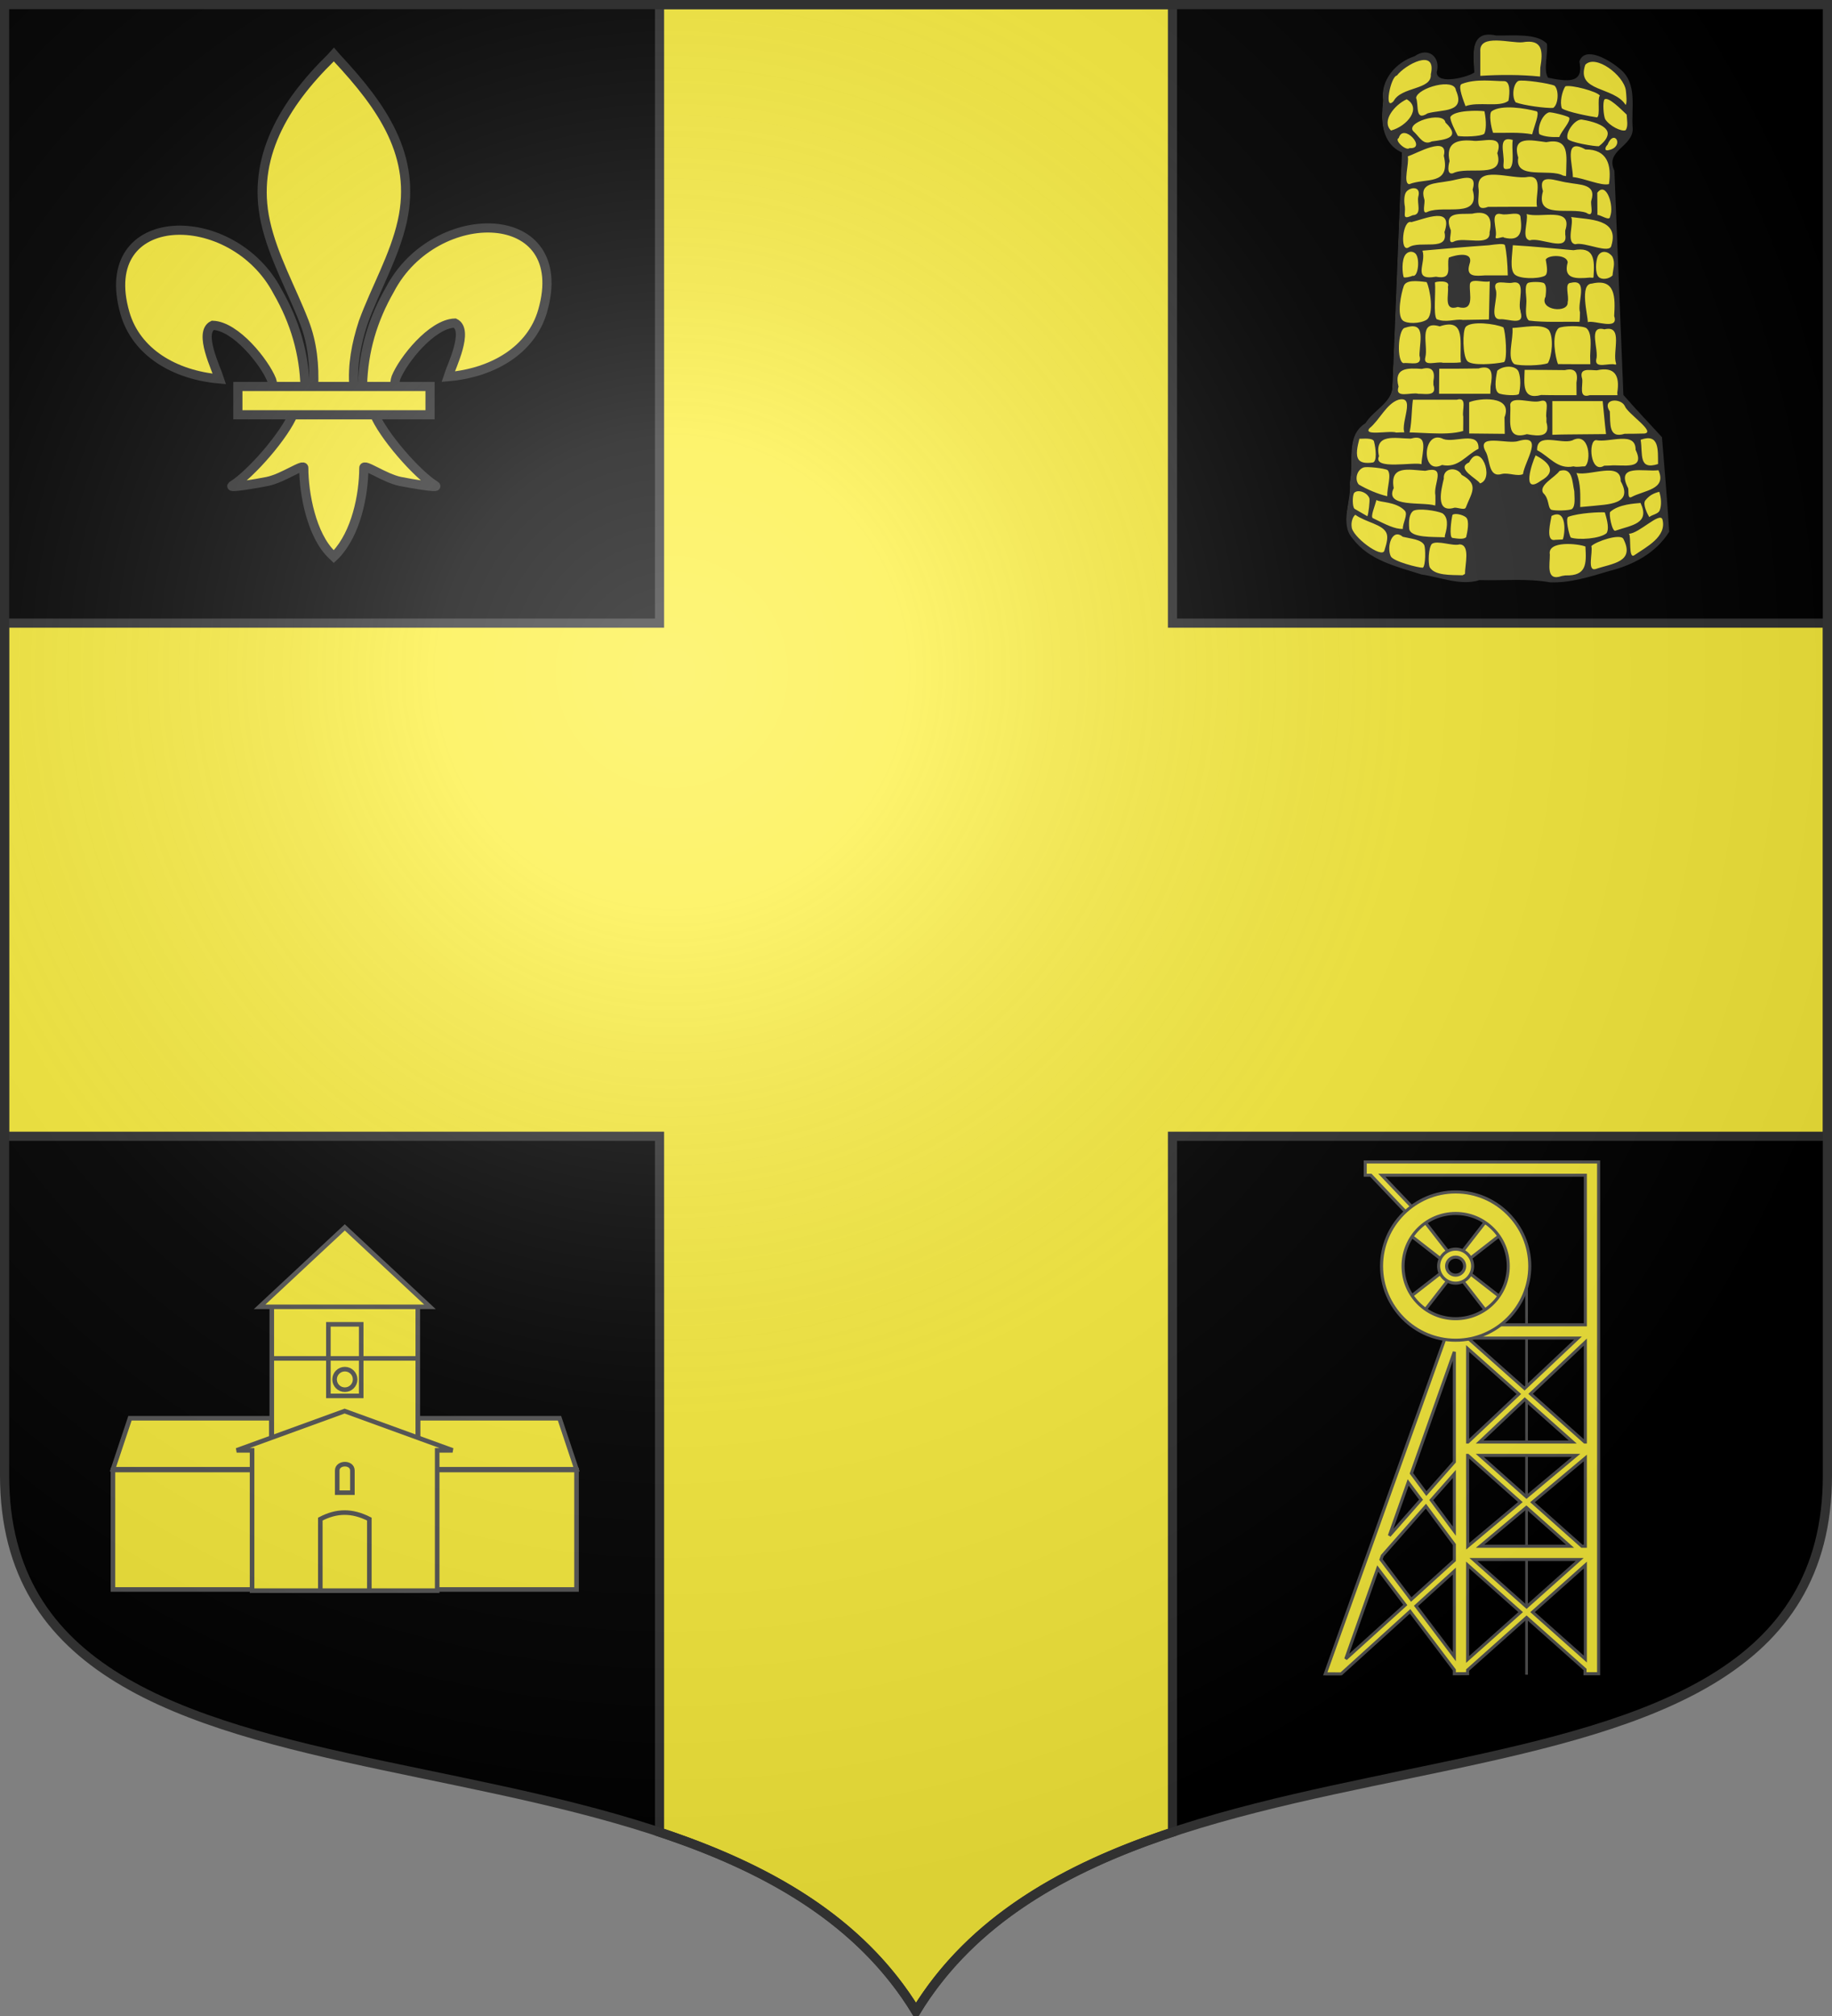 <?xml version="1.0" encoding="UTF-8" standalone="no"?>
<!-- Created with Inkscape (http://www.inkscape.org/) -->
<svg
   xmlns:dc="http://purl.org/dc/elements/1.1/"
   xmlns:cc="http://creativecommons.org/ns#"
   xmlns:rdf="http://www.w3.org/1999/02/22-rdf-syntax-ns#"
   xmlns:svg="http://www.w3.org/2000/svg"
   xmlns="http://www.w3.org/2000/svg"
   xmlns:xlink="http://www.w3.org/1999/xlink"
   xmlns:sodipodi="http://sodipodi.sourceforge.net/DTD/sodipodi-0.dtd"
   xmlns:inkscape="http://www.inkscape.org/namespaces/inkscape"
   width="600"
   height="660"
   id="svg2383"
   sodipodi:version="0.32"
   inkscape:version="0.46"
   version="1.0"
   sodipodi:docname="Blason_Moutiers-A_54.svg"
   inkscape:output_extension="org.inkscape.output.svg.inkscape">
  <rect width="100%" height="100%" fill="#808080" stroke="none"/>
  <defs
     id="defs2385">
    <clipPath
       id="shield_cut">
      <path
         d="M -298.5,-298.5 L -298.5,183 C -298.5,312.055 -66.86,248.948 0,358.5 C 66.86,248.948 298.5,312.055 298.5,183 L 298.5,-298.5 L -298.5,-298.5 z"
         id="shield" />
    </clipPath>
    <radialGradient
       r="405"
       cy="-80"
       cx="-80"
       gradientUnits="userSpaceOnUse"
       id="Gradient1">
      <stop
         id="stop2521"
         offset="0"
         style="stop-color:#fff;stop-opacity:0.31" />
      <stop
         id="stop2523"
         offset="0.19"
         style="stop-color:#fff;stop-opacity:0.25" />
      <stop
         id="stop2525"
         offset="0.6"
         style="stop-color:#6b6b6b;stop-opacity:0.125" />
      <stop
         id="stop2527"
         offset="1"
         style="stop-color:#000;stop-opacity:0.125" />
    </radialGradient>
  </defs>
  <sodipodi:namedview
     id="base"
     pagecolor="#ffffff"
     bordercolor="#666666"
     borderopacity="1.0"
     inkscape:pageopacity="0.0"
     inkscape:pageshadow="2"
     inkscape:zoom="34.380149"
     inkscape:cx="439.53439"
     inkscape:cy="104.02551"
     inkscape:document-units="px"
     inkscape:current-layer="layer1"
     showgrid="false"
     showborder="true"
     inkscape:showpageshadow="true"
     inkscape:window-width="1280"
     inkscape:window-height="977"
     inkscape:window-x="-4"
     inkscape:window-y="-4"
     inkscape:object-nodes="true"
     objecttolerance="6" />
  <g
     inkscape:label="Fond écu"
     inkscape:groupmode="layer"
     id="layer1"
     transform="translate(0,-392.362)">
    <use
       id="use2532"
       xlink:href="#shield"
       style="fill:#000000"
       x="0"
       y="0"
       width="744.094"
       height="1052.362"
       transform="translate(300,692.362)" />
    <g
       id="layer3"
       inkscape:label="Meubles"
       transform="translate(300,692.362)" />
    <g
       id="layer2"
       inkscape:label="Reflet final"
       transform="translate(300,692.362)" />
    <g
       id="g2561"
       inkscape:label="Contour final"
       transform="translate(300,692.362)" />
    <path
       style="fill:#fcef3c;stroke:#313131;stroke-opacity:1;stroke-width:3"
       d="M 216,393.862 L 216,596.362 L 1.5,596.362 L 1.5,680.362 L 1.5,764.362 L 216,764.362 L 216,992.175 C 250.942,1003.772 281.665,1020.821 300,1050.862 C 318.335,1020.821 349.058,1003.772 384,992.175 L 384,764.362 L 598.5,764.362 L 598.5,680.362 L 598.5,596.362 L 384,596.362 L 384,393.862 L 216,393.862 z"
       id="path5532" />
  </g>
  <g
     inkscape:groupmode="layer"
     id="layer6"
     inkscape:label="Meubles">
    <g
       id="g7008"
       transform="translate(-0.309,0)">
      <path
         d="M 119.041,126.147 C 119.323,114.995 122.358,104.63 128.009,94.808 C 142.802,66.514 187.987,67.19 178.027,101.794 C 174.356,114.545 161.888,122.039 147.075,123.324 C 148.145,119.965 154.025,108.087 149.278,105.763 C 141.687,106.024 132.261,117.95 129.994,123.637 C 129.667,124.454 129.759,125.397 129.393,126.201"
         style="fill:#fcef3c;fill-opacity:1;fill-rule:evenodd;stroke:#313131;stroke-width:3;stroke-linecap:butt;stroke-linejoin:miter;stroke-miterlimit:4;stroke-dasharray:none;stroke-opacity:1;display:inline"
         id="path6975"
         sodipodi:nodetypes="ccscscc" />
      <path
         d="M 100.224,126.884 C 99.942,115.732 96.907,105.367 91.256,95.545 C 76.463,67.251 31.278,67.927 41.239,102.531 C 44.909,115.282 57.377,122.776 72.19,124.062 C 71.121,120.702 65.24,108.824 69.987,106.501 C 77.578,106.761 87.004,118.688 89.271,124.375 C 89.598,125.191 89.507,126.135 89.872,126.938"
         style="fill:#fcef3c;fill-opacity:1;fill-rule:evenodd;stroke:#313131;stroke-width:3;stroke-linecap:butt;stroke-linejoin:miter;stroke-miterlimit:4;stroke-dasharray:none;stroke-opacity:1"
         id="path6977"
         sodipodi:nodetypes="ccscscc" />
      <path
         d="M 108.758,18.839 C 93.173,34.112 82.708,51.772 87.22,72.485 C 89.708,83.912 95.742,94.495 99.997,105.503 C 102.657,112.41 103.337,119.625 103.022,126.884 L 116.245,126.884 C 115.612,119.571 116.999,112.484 119.271,105.503 C 123.325,94.427 129.493,83.92 132.048,72.485 C 136.825,51.104 125.612,34.98 110.577,18.907 L 109.659,17.841 L 108.758,18.839 z"
         style="fill:#fcef3c;fill-opacity:1;fill-rule:nonzero;stroke:#313131;stroke-width:3;stroke-linecap:butt;stroke-linejoin:miter;stroke-miterlimit:4;stroke-dasharray:none;stroke-opacity:1"
         id="path6979"
         sodipodi:nodetypes="csccccsccc" />
      <path
         d="M 96.427,135.35 C 93.662,142.393 82.391,155.292 76.404,158.969 C 74.851,159.923 83.826,158.42 87.844,157.619 C 93.115,156.569 99.965,151.464 99.805,153.265 C 99.79,161.516 102.341,175.284 108.993,181.61 L 109.623,182.219 L 110.274,181.61 C 116.923,174.559 119.429,162.162 119.463,153.265 C 119.302,151.464 126.152,156.569 131.423,157.619 C 135.441,158.42 144.416,159.923 142.864,158.969 C 136.877,155.292 125.612,142.393 122.847,135.35 L 96.427,135.35 z"
         style="fill:#fcef3c;fill-opacity:1;fill-rule:evenodd;stroke:#313131;stroke-width:3;stroke-linecap:butt;stroke-linejoin:miter;stroke-miterlimit:4;stroke-dasharray:none;stroke-opacity:1"
         id="path6981"
         sodipodi:nodetypes="cssscccssscc" />
      <rect
         width="62.942"
         height="9.271"
         x="78.212"
         y="126.526"
         style="fill:#fcef3c;fill-opacity:1;stroke:#313131;stroke-width:3;stroke-miterlimit:4;stroke-dasharray:none;stroke-opacity:1"
         id="rect6983" />
    </g>
    <g
       id="g7209"
       transform="translate(0,-14)">
      <g
         transform="matrix(0.707,-0.707,0.707,0.707,-511.52,255.865)"
         id="g7194">
        <path
           style="fill:#fcef3c;fill-opacity:1;fill-rule:nonzero;stroke:#555555;stroke-width:1;stroke-linecap:butt;stroke-linejoin:round;stroke-miterlimit:4;stroke-dasharray:none;stroke-dashoffset:0;stroke-opacity:1"
           d="M 556.688,817.3 L 556.688,824.425 L 572.719,822.425 L 572.719,819.3 L 556.688,817.3 z"
           id="rect7161"
           sodipodi:nodetypes="ccccc" />
        <path
           sodipodi:nodetypes="ccccc"
           id="path7174"
           d="M 596.75,817.3 L 596.75,824.425 L 580.719,822.425 L 580.719,819.3 L 596.75,817.3 z"
           style="fill:#fcef3c;fill-opacity:1;fill-rule:nonzero;stroke:#555555;stroke-width:1;stroke-linecap:butt;stroke-linejoin:round;stroke-miterlimit:4;stroke-dasharray:none;stroke-dashoffset:0;stroke-opacity:1" />
        <path
           sodipodi:nodetypes="ccccc"
           id="path7186"
           d="M 573.156,840.893 L 580.281,840.893 L 578.281,824.862 L 575.156,824.862 L 573.156,840.893 z"
           style="fill:#fcef3c;fill-opacity:1;fill-rule:nonzero;stroke:#555555;stroke-width:1;stroke-linecap:butt;stroke-linejoin:round;stroke-miterlimit:4;stroke-dasharray:none;stroke-dashoffset:0;stroke-opacity:1" />
        <path
           style="fill:#fcef3c;fill-opacity:1;fill-rule:nonzero;stroke:#555555;stroke-width:1;stroke-linecap:butt;stroke-linejoin:round;stroke-miterlimit:4;stroke-dasharray:none;stroke-dashoffset:0;stroke-opacity:1"
           d="M 573.156,800.831 L 580.281,800.831 L 578.281,816.862 L 575.156,816.862 L 573.156,800.831 z"
           id="path7188"
           sodipodi:nodetypes="ccccc" />
      </g>
      <path
         id="path11967"
         d="M 499.531,818.469 C 499.531,818.469 499.531,954.625 499.531,954.625 L 500.406,954.625 C 500.406,954.625 500.406,818.469 500.406,818.469 L 499.531,818.469 z"
         style="fill:#555555;fill-opacity:1;fill-rule:evenodd;stroke:none;stroke-width:0.869px;stroke-linecap:butt;stroke-linejoin:miter;stroke-opacity:1"
         transform="translate(0,-392.362)" />
      <path
         sodipodi:nodetypes="ccccccccccccccccccccccccccccccccccccccccccccccccccccccccccccccccccccccccccccccccccccccccccccccccccccccccc"
         id="path3939"
         d="M 447.125,394.406 L 447.125,398.75 C 447.125,398.75 448.882,398.75 448.969,398.75 C 451.847,401.776 462.25,412.719 462.25,412.719 L 464.156,410.906 C 464.156,410.906 456.753,403.148 452.562,398.75 C 461.356,398.75 515.46,398.75 519.219,398.75 L 519.219,447.719 C 506.849,447.719 473.75,447.719 473.75,447.719 L 473.75,451.25 L 473.594,451.188 L 434.036,561.988 L 439.031,562 L 439.281,561.969 C 439.281,561.969 450.793,551.534 461.812,541.531 C 469.049,551.117 475.963,560.256 476.312,560.719 L 476.312,561.955 L 480.656,561.923 L 480.656,560.75 C 481.687,559.831 490.322,552.134 499.969,543.531 C 509.492,552.004 519.125,560.562 519.125,560.562 L 519.109,561.945 L 523.562,561.945 L 523.562,394.406 C 498.083,394.406 472.604,394.406 447.125,394.406 z M 476.031,452.062 C 476.051,452.062 476.29,452.062 476.312,452.062 L 476.312,452.156 L 476.031,452.062 z M 480.75,452.062 C 487.884,452.062 505.357,452.062 516.812,452.062 C 514.43,454.314 508.048,460.307 499.312,468.562 C 490.051,460.323 481.844,453.035 480.75,452.062 z M 519.219,453.375 L 519.219,486.094 C 519.213,486.094 519.008,486.094 519,486.094 C 517.495,484.755 510.12,478.175 501.281,470.312 C 510.237,461.848 517.238,455.247 519.219,453.375 z M 480.656,455.469 C 482.83,457.401 489.07,462.937 497.438,470.375 C 489.152,478.206 483.006,483.991 480.781,486.094 C 480.767,486.094 480.67,486.094 480.656,486.094 L 480.656,455.469 z M 476.312,456.562 L 476.312,492.594 C 476.051,492.891 471.252,498.32 467.156,502.969 C 464.895,499.925 463.025,497.387 462.25,496.344 L 476.312,456.562 z M 499.375,472.125 C 507.217,479.096 512.334,483.641 515.094,486.094 C 508.986,486.094 492.488,486.094 484.594,486.094 C 487.716,483.142 492.01,479.086 499.375,472.125 z M 480.656,490.469 C 480.666,490.469 480.739,490.469 480.75,490.469 C 483.046,492.511 489.351,498.111 497.938,505.75 C 489.329,512.968 482.879,518.382 480.688,520.219 L 480.656,490.469 z M 484.656,490.469 C 492.883,490.469 511.203,490.469 516.188,490.469 C 513.531,492.696 508.035,497.274 499.938,504.062 C 492.298,497.266 487.994,493.438 484.656,490.469 z M 519.219,491.312 L 519.219,520.219 C 519.189,520.219 518.181,520.219 518.094,520.219 C 516.086,518.433 509.944,512.963 501.906,505.812 C 510.523,498.588 517.351,492.878 519.219,491.312 z M 476.312,496.531 L 476.312,515.281 C 474.546,512.903 472.489,510.127 468.75,505.094 C 472.193,501.19 475.151,497.848 476.312,496.531 z M 461.188,499.312 C 462.224,500.708 463.43,502.309 465.406,504.969 C 460.423,510.625 458.731,512.551 455.031,516.75 L 461.188,499.312 z M 467,507.094 L 476.312,519.656 L 476.312,524.844 C 475.963,525.161 468.789,531.669 462.188,537.656 C 457.358,531.264 453.694,526.432 452.281,524.562 L 452.719,523.312 L 467,507.094 z M 499.906,507.5 C 507.024,513.832 511.224,517.554 514.219,520.219 C 507.375,520.219 492.477,520.219 484.719,520.219 C 488.03,517.442 492.323,513.858 499.906,507.5 z M 482.562,524.562 C 489.036,524.562 513.501,524.562 517.344,524.562 C 511.538,529.713 505.76,534.895 499.969,540.062 C 491.259,532.321 484.951,526.685 482.562,524.562 z M 480.656,526.344 C 482.905,528.344 489.352,534.06 498.031,541.781 C 489.356,549.518 482.864,555.312 480.656,557.281 L 480.656,526.344 z M 519.219,526.375 L 519.219,557.156 C 517.916,555.998 510.519,549.409 501.938,541.781 C 510.541,534.109 517.331,528.058 519.219,526.375 z M 451.219,527.5 C 453.033,529.903 455.835,533.589 460.25,539.438 C 450.746,548.057 443.689,554.428 440.75,557.094 L 451.219,527.5 z M 476.312,528.344 L 476.312,556.375 C 474.362,553.793 470.018,548.046 463.75,539.75 C 469.652,534.393 474.959,529.573 476.312,528.344 z"
         style="fill:#fcef3c;fill-opacity:1;fill-rule:evenodd;stroke:#555555;stroke-width:1;stroke-linecap:butt;stroke-linejoin:miter;stroke-miterlimit:4;stroke-dasharray:none;stroke-opacity:1" />
      <path
         id="path7513"
         d="M 476.73,796.581 C 463.369,796.581 452.474,807.508 452.474,820.869 C 452.474,834.231 463.369,845.126 476.73,845.126 C 490.092,845.126 501.018,834.231 501.018,820.869 C 501.018,807.508 490.092,796.581 476.73,796.581 z M 476.73,803.629 C 486.279,803.629 493.971,811.321 493.971,820.869 C 493.971,830.418 486.279,838.078 476.73,838.078 C 467.182,838.078 459.521,830.418 459.521,820.869 C 459.521,811.321 467.182,803.629 476.73,803.629 z"
         style="fill:#fcef3c;fill-opacity:1;fill-rule:nonzero;stroke:#555555;stroke-width:1;stroke-miterlimit:4;stroke-dasharray:none;stroke-opacity:1"
         transform="translate(0,-392.362)" />
      <path
         id="path8418"
         d="M 476.73,815.306 C 473.672,815.306 471.163,817.816 471.163,820.873 C 471.163,823.93 473.672,826.44 476.73,826.44 C 479.787,826.44 482.297,823.93 482.297,820.873 C 482.297,817.816 479.787,815.306 476.73,815.306 z M 476.73,817.913 C 478.377,817.913 479.69,819.226 479.69,820.873 C 479.69,822.52 478.377,823.833 476.73,823.833 C 475.083,823.833 473.77,822.52 473.77,820.873 C 473.77,819.226 475.083,817.913 476.73,817.913 z"
         style="fill:#fcef3c;fill-opacity:1;fill-rule:nonzero;stroke:#555555;stroke-width:1;stroke-miterlimit:4;stroke-dasharray:none;stroke-opacity:1"
         transform="translate(0,-392.362)" />
    </g>
    <g
       transform="translate(-700,-436.362)"
       id="g7238">
      <g
         id="g3437"
         transform="matrix(0.548,0,0,0.548,657.484,672.578)"
         style="fill:#fcef3c;fill-opacity:1;stroke:#555555;stroke-width:2.737;stroke-miterlimit:4;stroke-dasharray:none;stroke-opacity:1">
        <path
           sodipodi:nodetypes="ccccc"
           id="path3429"
           d="M 239.752,447.152 L 145.089,447.152 L 145.089,518.535 C 145.089,518.535 239.8,518.535 239.8,518.535 L 239.752,447.152 z"
           style="fill:#fcef3c;fill-opacity:1;fill-rule:evenodd;stroke:#555555;stroke-width:2.737;stroke-linecap:butt;stroke-linejoin:miter;stroke-miterlimit:4;stroke-dasharray:none;stroke-opacity:1" />
      </g>
      <g
         style="fill:#fcef3c;fill-opacity:1;stroke:#555555;stroke-width:2.737;stroke-miterlimit:4;stroke-dasharray:none;stroke-opacity:1"
         transform="matrix(0.548,0,0,0.548,657.484,633.213)"
         id="g9457">
        <path
           style="fill:#fcef3c;fill-opacity:1;fill-rule:evenodd;stroke:#555555;stroke-width:2.737;stroke-linecap:butt;stroke-linejoin:miter;stroke-miterlimit:4;stroke-dasharray:none;stroke-opacity:1"
           d="M 239.752,488.046 L 155.259,488.046 L 145.089,518.535 C 145.089,518.535 239.8,518.535 239.8,518.535 L 239.752,488.046 z"
           id="path9459"
           sodipodi:nodetypes="ccccc" />
      </g>
      <path
         style="fill:#fcef3c;fill-opacity:1;fill-rule:evenodd;stroke:#555555;stroke-width:1.5;stroke-linecap:butt;stroke-linejoin:miter;stroke-miterlimit:4;stroke-dasharray:none;stroke-opacity:1"
         d="M 789.015,863.309 L 789.015,957.083 L 836.832,957.083 L 836.832,863.567"
         id="path2415"
         sodipodi:nodetypes="cccc" />
      <path
         style="fill:#fcef3c;fill-opacity:1;fill-rule:evenodd;stroke:#555555;stroke-width:1.5;stroke-linecap:butt;stroke-linejoin:miter;stroke-miterlimit:4;stroke-dasharray:none;stroke-opacity:1"
         d="M 807.548,869.922 L 818.299,869.922 L 818.299,893.354 L 807.548,893.354 L 807.548,869.922 z"
         id="path3395" />
      <path
         style="fill:#fcef3c;fill-opacity:1;stroke:#555555;stroke-width:1.5;stroke-miterlimit:4;stroke-opacity:1"
         d="M 816.308,887.957 C 816.308,889.814 814.801,891.321 812.945,891.321 C 811.088,891.321 809.581,889.814 809.581,887.957 C 809.581,886.101 811.088,884.594 812.945,884.594 C 814.801,884.594 816.308,886.101 816.308,887.957 z"
         id="path3397" />
      <path
         style="fill:#fcef3c;fill-opacity:1;fill-rule:evenodd;stroke:#555555;stroke-width:1.5;stroke-linecap:butt;stroke-linejoin:miter;stroke-miterlimit:4;stroke-dasharray:none;stroke-opacity:1"
         d="M 788.805,881.076 L 836.587,881.076 L 836.587,881.076"
         id="path3402" />
      <g
         style="fill:#fcef3c;fill-opacity:1;stroke:#555555;stroke-width:2.737;stroke-miterlimit:4;stroke-dasharray:none;stroke-opacity:1"
         transform="matrix(-0.548,0,0,0.548,968.324,672.578)"
         id="g9469">
        <path
           style="fill:#fcef3c;fill-opacity:1;fill-rule:evenodd;stroke:#555555;stroke-width:2.737;stroke-linecap:butt;stroke-linejoin:miter;stroke-miterlimit:4;stroke-dasharray:none;stroke-opacity:1"
           d="M 239.752,447.152 L 145.089,447.152 L 145.089,518.535 C 145.089,518.535 239.8,518.535 239.8,518.535 L 239.752,447.152 z"
           id="path9471"
           sodipodi:nodetypes="ccccc" />
      </g>
      <g
         id="g9473"
         transform="matrix(-0.548,0,0,0.548,968.324,633.213)"
         style="fill:#fcef3c;fill-opacity:1;stroke:#555555;stroke-width:2.737;stroke-miterlimit:4;stroke-dasharray:none;stroke-opacity:1">
        <path
           sodipodi:nodetypes="ccccc"
           id="path9475"
           d="M 239.752,488.046 L 155.259,488.046 L 145.089,518.535 C 145.089,518.535 239.8,518.535 239.8,518.535 L 239.752,488.046 z"
           style="fill:#fcef3c;fill-opacity:1;fill-rule:evenodd;stroke:#555555;stroke-width:2.737;stroke-linecap:butt;stroke-linejoin:miter;stroke-miterlimit:4;stroke-dasharray:none;stroke-opacity:1" />
      </g>
      <g
         id="g3450"
         transform="matrix(0.398,0,0,0.398,693.469,750.605)"
         style="fill:#fcef3c;fill-opacity:1;stroke:#555555;stroke-width:3.767;stroke-opacity:1">
        <g
           id="g3416"
           style="fill:#fcef3c;fill-opacity:1;stroke:#555555;stroke-width:3.767;stroke-opacity:1">
          <path
             style="fill:#fcef3c;fill-opacity:1;fill-rule:evenodd;stroke:#555555;stroke-width:3.767;stroke-linecap:butt;stroke-linejoin:miter;stroke-miterlimit:4;stroke-dasharray:none;stroke-opacity:1"
             d="M 300,371.148 L 211.148,403.458 L 223.841,403.458 L 223.841,518.852 L 376.159,518.852 L 376.159,403.458 L 388.852,403.458 L 300,371.148 z"
             id="path2411" />
          <path
             style="fill:#fcef3c;fill-opacity:1;fill-rule:evenodd;stroke:#555555;stroke-width:3.767;stroke-linecap:butt;stroke-linejoin:miter;stroke-miterlimit:4;stroke-dasharray:none;stroke-opacity:1"
             d="M 280,460 C 293.444,453.001 305.977,452.725 320.332,460 L 320.332,518.848 L 280,518.848 L 280,460 z"
             id="rect2413"
             sodipodi:nodetypes="ccccc" />
        </g>
        <path
           sodipodi:nodetypes="ccccc"
           id="rect3447"
           d="M 293.906,420 C 293.963,413.203 306.324,412.973 306.381,420 L 306.381,438.281 L 293.906,438.281 L 293.906,420 z"
           style="fill:#fcef3c;fill-opacity:1;stroke:#555555;stroke-width:3.767;stroke-miterlimit:4;stroke-opacity:1" />
      </g>
      <path
         style="fill:#fcef3c;fill-opacity:1;fill-rule:evenodd;stroke:#555555;stroke-width:1.5;stroke-linecap:butt;stroke-linejoin:miter;stroke-miterlimit:4;stroke-dasharray:none;stroke-opacity:1"
         d="M 840.816,864.194 L 812.923,838.185 L 785.031,864.194 L 840.816,864.194 z"
         id="path9455"
         sodipodi:nodetypes="cccc" />
    </g>
    <g
       transform="translate(0,-392.362)"
       id="g7279">
      <path
         d="M 487.179,404.154 C 484.908,403.981 483.172,405.916 482.982,408.052 C 482.519,410.782 482.905,413.559 483.018,416.303 C 480.347,418.022 477.054,418.66 473.898,418.775 C 472.184,418.854 469.796,418.15 469.787,416.082 C 470.458,413.941 469.936,410.924 467.507,410.154 C 465.274,409.411 463.502,411.219 461.493,411.833 C 456.543,414.016 452.467,419.129 453.1,424.774 C 453.128,427.381 452.562,430.056 452.971,432.696 C 453.288,436.65 455.483,440.579 459.32,441.996 C 458.177,467.948 457.295,493.916 456.128,519.865 C 455.313,524.27 451.005,526.548 448.326,529.726 C 447.643,530.768 446.844,531.602 445.811,532.298 C 442.572,535.297 442.775,540.142 442.735,544.219 C 442.824,546.459 442.473,548.68 442.284,550.88 C 442.639,556.09 439.846,561.394 441.807,566.463 C 444.706,571.767 450.274,574.942 455.794,576.922 C 459.975,578.333 464.168,579.878 468.542,580.583 C 473.646,581.69 479.056,583.451 484.25,581.817 C 492.038,582.004 499.91,581.231 507.621,582.558 C 515.466,582.722 522.912,579.869 530.337,577.76 C 536.503,575.679 542.393,571.945 545.903,566.328 C 545.243,556.099 544.401,545.883 543.552,535.668 C 539.325,531.069 535.015,526.542 530.912,521.832 C 529.903,497.344 528.945,472.854 527.963,448.365 C 526.774,446.203 527.253,443.424 529.024,441.725 C 530.968,439.528 534.134,437.637 533.94,434.286 C 533.459,428.81 535.053,422.805 532.166,417.792 C 530.149,414.801 526.896,412.862 523.68,411.372 C 521.877,410.623 519.098,409.875 517.802,411.771 C 517.011,412.767 517.942,414.084 517.674,415.262 C 517.705,417.439 515.721,419.061 513.634,419.053 C 511.196,419.235 508.807,418.646 506.424,418.219 C 504.737,415.514 505.819,412.11 505.882,409.128 C 505.872,408.075 506.318,406.653 505.034,406.178 C 501.173,403.922 496.476,404.492 492.181,404.433 C 490.466,404.621 488.861,404.192 487.179,404.154 z"
         style="fill:#fcef3c;fill-opacity:1;stroke:none;stroke-width:7;stroke-miterlimit:4;stroke-dasharray:none;stroke-opacity:1"
         id="path7367" />
      <path
         sodipodi:nodetypes="cccccccccccccccsscccccccccccccccccccccccccccsccccccccccccccccccscccccccccccccccccccccccccccccccccccccccccccccccccsccccccccccccccccccccccccccccccccscccccccccccsscccccsscccsccccccccccccccccccccccccccccsscccccccccccccccccccsscccccccccccccccccccccccccccccccsscccccccccccccccccccccccccccccccccccccccccccccccssscccccccccccccccccccccccccccccccccccccsccccccccccccccccccccccccccccccccccsccccscccsccccccccccscccscscccccccccscccccccccccccccccccccccccccccccccccccccccccccccccc"
         d="M 504.467,414.491 C 504.444,415.469 504.421,416.448 504.398,417.426 C 497.897,416.776 491.335,416.789 484.816,417.195 C 484.816,414.537 484.816,411.879 484.816,409.221 C 484.385,403.27 494.818,406.589 498.636,406.202 C 505.314,405.044 505.381,409.272 504.467,414.491 z M 456.429,425.457 C 453.117,429.059 455.452,417.324 457.49,417.106 C 460.159,413.563 470.62,407.875 468.608,416.681 C 469.018,421.866 458.981,420.627 456.429,425.457 z M 532.476,421.931 C 532.606,423.11 532.956,426.251 532.401,426.699 C 528.559,420.604 516.063,422.546 519.199,413.573 C 522.534,409.992 531.795,416.999 532.476,421.931 z M 479.982,427.119 C 478.502,423.277 477.624,420.294 478.745,419.857 C 483.468,418.017 489.06,418.959 492.577,418.926 C 494.528,418.908 494.588,422.209 494.041,425.346 C 491.249,427.628 484.137,425.531 479.982,427.119 z M 509.143,420.424 C 510.679,421.976 510.358,426.635 508.679,427.697 C 506.129,427.843 498.963,426.852 496.423,425.882 C 495.09,424.205 495.506,419.805 497.272,418.861 C 498.597,418.327 507.597,419.665 509.143,420.424 z M 467.544,429.476 C 463.305,432.215 464.735,426.727 463.781,424.402 C 464.23,421.123 476.413,417.674 476.841,421.966 C 480.128,429.429 472.19,428.103 467.544,429.476 z M 523.976,423.681 C 523.06,424.485 524.212,430.434 523.016,430.788 C 520.764,430.484 513.246,429.036 511.537,427.84 C 510.777,425.842 511.573,422.348 512.648,420.647 C 514.339,419.976 523.219,422.304 523.976,423.681 z M 455.574,435.096 C 452.337,432.019 456.776,426.657 460.705,424.866 C 465.73,427.775 460.827,433.686 455.574,435.096 z M 532.75,429.881 C 532.806,431.349 533.352,433.893 532.363,435.012 C 531.06,435.524 527.178,433.648 525.736,431.412 C 525.176,430.387 524.818,425.819 525.486,424.911 C 526.761,423.947 530.73,427.956 532.75,429.881 z M 503.204,428.79 C 504.454,429.122 502.337,434.016 501.811,436.332 C 497.584,435.573 493.28,435.915 489.01,435.852 C 488.327,434.078 487.536,429.491 488.551,428.777 C 491.802,426.49 499.673,427.851 503.204,428.79 z M 486.106,436.162 C 484.94,437.092 479.232,437.202 477.451,436.866 C 476.74,435.471 474.805,431.747 475.026,430.635 C 476.362,428.366 484.244,428.503 486.172,428.781 C 486.876,432.174 486.721,435.092 486.106,436.162 z M 510.694,437.222 C 508.606,437.281 506.001,437.235 504.145,436.291 C 503.43,434.355 504.944,429.863 507.314,429.145 C 508.112,429.004 513.115,430.241 513.899,430.815 C 514.559,432.133 511.464,435.075 510.694,437.222 z M 468.912,438.665 C 466.185,440.079 464.866,437.166 463.196,435.629 C 459.332,432.618 472.843,428.458 473.396,432.474 C 478.656,437.546 473.436,438.037 468.912,438.665 z M 523.646,440.233 C 522.547,440.373 514.015,438.988 513.404,437.793 C 512.626,435.545 516.155,430.804 518.445,431.586 C 521.322,432.049 525.331,433.184 526.337,435.205 C 527,436.538 526.087,438.376 523.646,440.233 z M 461.624,440.851 C 460.543,441.92 456.473,438.246 458.102,437.552 C 459.605,432.349 467.542,441.271 461.624,440.851 z M 526.944,441.488 C 525.187,441.983 525.789,440.363 526.46,439.785 C 528.687,434.218 532.165,440.336 526.944,441.488 z M 494.509,447.522 C 492.455,448.022 492.275,447.592 492.432,445.776 C 492.827,442.629 490.261,436.661 495.444,438.174 C 494.957,441.1 496.175,445.796 494.509,447.522 z M 475.874,449.079 C 473.4,449.806 474.689,445.219 474.748,445.112 C 473.558,439.469 476.652,437.971 482.111,438.403 C 485.511,439.038 492.713,435.87 490.383,442.494 C 492.961,451.261 480.906,446.554 475.874,449.079 z M 512.933,449.09 L 512.933,449.09 L 512.902,450.017 L 511.948,449.856 C 507.634,447.393 495.972,451.381 497.239,443.952 C 495.013,436.606 501.655,438.331 506.397,438.9 C 514.255,437.366 512.975,443.434 512.933,449.09 z M 461.538,452.66 C 459.39,452.395 461.615,445.828 461.057,443.569 C 463.902,442.637 474.517,436.502 472.861,443.354 C 475.186,453.341 466.922,450.471 461.538,452.66 z M 526.955,452.624 C 524.509,453.328 518.78,450.665 515.125,450.335 C 515.211,446.442 511.845,437.136 519.244,441.286 C 526.483,441.236 527.857,446.448 526.955,452.624 z M 494.865,460.062 C 492.355,460.063 489.844,460.07 487.334,460.095 C 482.644,461.88 484.652,456.813 484.246,454.166 C 483.121,446.073 495.289,451.307 500.383,450.284 C 505.737,449.637 502.607,456.637 503.398,460.062 C 500.554,460.062 497.709,460.062 494.865,460.062 z M 467.658,461.659 C 465.347,462.99 466.924,458.627 466.461,457.557 C 464.773,452.114 470.138,452.476 474.178,451.691 C 478.066,451.231 484.114,448.228 482.308,454.476 C 484.993,464.048 473.061,459.428 467.658,461.659 z M 521.182,458.01 C 520.732,459.224 522.422,463.965 519.529,462.021 C 514.111,460.068 502.711,464.292 505.336,454.964 C 503.484,448.65 509.571,451.69 513.465,452.147 C 517.494,452.941 522.934,452.514 521.182,458.01 z M 462.699,462.811 C 458.994,464.534 460.389,462.657 460.114,459.996 C 459.794,458.393 459.801,456.014 460.66,455.063 C 462.063,453.508 465.473,453.291 464.505,456.776 C 464.007,458.865 465.834,462.679 462.699,462.811 z M 527.339,463.226 C 527.238,464.912 524.358,462.738 523.177,462.722 C 523.16,460.313 523.143,457.903 523.126,455.493 C 526.026,451.48 528.748,459.807 527.339,463.226 z M 492.568,470.151 C 492.377,469.49 489.419,471.211 489.843,469.811 C 490.496,467.361 487.646,461.545 491.743,462.456 C 493.657,463.019 498.045,461.173 497.996,463.647 C 498.607,468.281 498.013,471.527 492.568,470.151 z M 476.151,471.465 C 473.758,472.61 475.699,468.199 475.011,467.396 C 472.784,461.524 478.088,462.541 482.118,462.324 C 487.144,461.185 488.962,463.392 487.852,468.435 C 488.264,473.311 479.344,469.74 476.151,471.465 z M 512.632,467.852 C 512.632,468.273 512.632,468.695 512.632,469.117 C 513.777,475.225 504.495,469.882 501.024,471.052 C 498.149,470.485 500.566,465.078 500.003,462.429 C 504.469,463.945 515.299,459.82 512.632,467.852 z M 461.388,473.344 C 458.321,475.262 459.37,464.035 462.24,465.081 C 466.991,463.921 476.001,459.773 473.073,468.354 C 474.597,474.875 464.972,470.902 461.388,473.344 z M 527.752,472.745 C 527.257,475.705 518.95,471.434 515.928,472.322 C 512.774,471.815 515.603,465.348 514.57,463.411 C 520.527,464.3 530.412,463.934 527.752,472.745 z M 470.293,482.954 C 462.229,484.345 467.268,478.516 465.874,474.426 C 472.908,473.786 480.466,473.143 487.514,472.661 C 490.045,472.324 492.718,471.956 492.89,472.672 C 493.39,474.748 493.743,478.583 493.817,482.521 C 491.316,482.521 488.816,482.521 486.316,482.521 C 483.29,482.719 480.062,483.108 481.228,479.01 C 482.898,474.449 476.824,475.782 474.513,476.689 C 473.652,479.564 476.143,484.095 470.293,482.954 z M 521.904,482.948 L 521.904,482.948 L 521.814,483.301 L 520.653,483.242 C 516.032,483.67 511.917,483.721 513.43,478.268 C 513.271,475.631 507.161,475.712 506.248,477.321 C 506.572,479.337 507.166,482.075 505.884,482.683 C 503.62,483.758 497.441,483.731 495.976,482.108 C 494.406,480.369 495.29,475.853 495.464,472.64 C 502.093,473.03 508.705,473.684 515.319,474.275 C 522.209,472.981 522.274,477.229 521.904,482.948 z M 462.689,482.65 C 461.958,483.003 460.003,483.398 459.725,483.11 C 459.275,481.802 458.975,477.606 460.257,475.795 C 460.93,474.844 462.274,474.374 463.419,475.233 C 465.184,476.558 464.521,483.225 462.689,482.65 z M 528.093,476.417 C 529.116,478.59 528.271,480.348 528.127,482.526 C 526.986,483.73 524.674,484.028 523.63,483.093 C 522.322,481.92 522.583,477.733 523.37,476.096 C 524.569,474.006 526.999,474.778 528.093,476.417 z M 497.986,494.12 L 497.992,494.425 C 499.477,499.276 494.028,496.647 491.264,496.885 C 487.415,496.882 490.976,489.594 489.802,486.997 C 488.896,483.495 493.227,485.371 495.287,484.915 C 500.225,483.855 496.833,491.316 497.986,494.12 z M 479.096,497.098 C 476.602,496.676 473.602,498.151 470.507,496.839 C 469.376,495.318 470.277,487.996 469.969,484.885 C 469.865,484.519 475.196,483.833 474.214,486.215 C 474.565,488.867 472.632,494.402 477.457,492.863 C 483.021,494.393 481.218,488.82 481.39,485.708 C 481.324,483.103 485.934,485.071 487.905,484.459 C 487.816,488.624 487.728,492.79 487.641,496.956 C 484.792,497.003 481.944,497.051 479.096,497.098 z M 517.462,494.633 C 517.396,495.662 517.491,496.717 517.29,497.734 C 511.933,497.605 505.85,497.989 500.751,497.305 C 499.557,496.389 499.728,494.1 499.885,491.826 C 500.125,489.633 499.044,486.147 500.37,485.018 C 501.103,484.558 504.919,484.53 505.709,485.095 C 506.549,485.884 506.379,487.661 506.18,489.467 C 503.885,494 513.767,495.074 513.43,491.253 C 514.003,489.396 512.203,484.99 514.473,484.954 C 520.362,483.528 516.48,491.375 517.462,494.633 z M 467.161,497.087 C 465.077,498.357 460.606,498.446 459.355,497.215 C 457.472,495.362 458.859,488.506 459.739,486.028 C 460.481,483.941 463.881,484.291 467.225,484.711 C 468.277,486.523 469.859,495.442 467.161,497.087 z M 528.659,495.83 C 530.321,500.694 522.246,497.096 520.025,497.819 C 520.028,495.511 517.24,485.319 521.324,485.206 C 529.176,483.35 529.024,489.834 528.659,495.83 z M 478.453,510.99 C 476.52,511.247 474.558,511.076 472.614,511.135 C 470.639,510.555 465.907,512.664 466.829,509.26 C 467.793,505.345 464.372,497.067 471.524,499.207 C 480.453,496.179 477.864,505.128 478.453,510.99 z M 464.909,507.971 L 464.901,508.334 L 464.892,508.75 C 465.976,512.486 461.914,510.966 459.617,511.249 C 457.416,510.597 457.846,500.596 459.949,499.734 C 466.839,497.335 465.149,503.218 464.909,507.971 z M 492.35,499.529 C 493.085,500.631 493.845,510.486 492.503,510.929 C 489.353,511.562 482.005,512.196 480.547,510.549 C 479.013,508.816 478.961,500.703 480.017,499.407 C 481.702,497.34 489.825,498.344 492.35,499.529 z M 520.794,508.883 C 520.816,509.786 520.839,510.688 520.861,511.591 C 517.328,511.582 513.794,511.613 510.26,511.562 C 509.491,509.685 507.938,502.056 510.474,499.783 C 511.638,498.989 518.265,498.857 519.581,499.807 C 521.43,501.419 520.916,505.376 520.794,508.883 z M 529.278,511.334 L 529.276,511.705 L 528.956,511.705 C 526.975,511.085 522.317,513.198 522.77,510.093 C 523.809,506.893 519.838,498.663 525.468,500.184 C 531.823,498.61 527.965,507.747 529.278,511.334 z M 506.936,511.253 C 505.111,512.041 498.022,512.277 495.961,511.553 C 493.391,509.738 495.731,503.324 495.34,499.735 C 498.972,499.554 505.025,498.184 507.226,500.381 C 508.928,502.675 508.303,509.034 506.936,511.253 z M 488.167,518.915 C 488.143,519.704 488.12,520.492 488.096,521.281 C 482.5,521.281 476.903,521.281 471.306,521.281 C 471.327,518.545 471.348,515.809 471.369,513.073 C 475.649,513.08 479.929,513.06 484.209,512.987 C 488.959,511.602 488.898,514.911 488.167,518.915 z M 469.451,517.185 C 469.454,517.578 469.457,517.972 469.46,518.365 C 470.688,522.188 467.115,521.247 464.525,521.281 C 462.213,520.636 456.663,523.058 458.044,518.934 C 456.372,512.682 460.962,512.813 465.671,513.133 C 469.142,512.23 470.049,513.94 469.451,517.185 z M 497.409,514.191 C 498.105,516.295 498.001,519.022 497.482,521.249 C 497.286,522.085 491.906,521.721 490.87,521.113 C 489.334,520.21 489.732,516.754 490.361,513.734 C 492.46,511.844 496.668,511.954 497.409,514.191 z M 529.678,520.91 L 529.71,521.321 L 529.741,521.737 C 526.714,521.737 523.687,521.737 520.66,521.737 C 516.901,522.895 518.473,518.763 518.201,516.461 C 517.023,512.694 520.38,513.551 522.945,513.6 C 528.816,512.29 530.573,515.236 529.678,520.91 z M 516.306,517.651 C 516.316,519.013 516.326,520.375 516.337,521.737 C 512.474,521.724 508.61,521.775 504.748,521.675 C 498.379,523.4 499.211,517.976 499.335,513.449 C 503.732,513.422 508.129,513.497 512.526,513.53 C 515.99,512.703 516.907,514.419 516.306,517.651 z M 479.23,528.748 C 479.227,530.318 479.238,531.888 479.2,533.458 C 473.184,535.226 464.37,533.544 457.282,533.974 C 455.195,533.194 446.395,535.236 448.494,532.591 C 451.851,529.876 454.039,524.538 458.026,523.225 C 464.788,521.573 456.5,534.197 461.352,535.038 C 462.435,531.655 462.233,526.75 462.746,523.219 C 467.546,523.219 472.346,523.219 477.147,523.219 C 480.713,522.19 478.728,526.712 479.23,528.748 z M 538.533,534.291 C 536.386,534.357 534.237,534.367 532.09,534.377 C 526.732,536.065 527.464,531.027 527.229,527.071 C 524.461,522.832 530.786,522.539 532.131,525.263 C 532.907,527.696 542.516,533.853 538.533,534.291 z M 492.739,529.004 C 492.766,530.8 492.794,532.595 492.822,534.391 C 488.937,534.345 485.052,534.309 481.168,534.274 C 481.168,530.866 481.168,527.459 481.168,524.052 C 484.15,522.715 495.663,521.631 492.739,529.004 z M 518.145,534.548 C 514.902,534.603 511.655,534.566 508.414,534.708 C 508.414,531.03 508.414,527.352 508.414,523.675 C 513.908,523.675 519.402,523.675 524.896,523.675 C 525.264,527.275 525.561,530.884 525.995,534.477 C 523.378,534.501 520.761,534.524 518.145,534.548 z M 506.476,529.204 C 506.476,529.658 506.476,530.113 506.476,530.567 C 507.894,535.506 504.025,535.244 500.07,534.503 C 492.797,536.682 495.013,529.396 494.616,524.774 C 495.177,521.786 501.508,524.503 504.393,523.675 C 507.959,522.646 505.974,527.168 506.476,529.204 z M 445.212,536.006 C 448.107,535.846 449.764,535.995 450,536.888 C 450.607,539.184 451.058,543.58 449.575,543.786 C 447.143,544.123 445.709,543.762 445.049,542.928 C 443.844,541.404 444.605,538.451 445.212,536.006 z M 543.025,544.277 C 536.527,546.365 538.092,541.026 537.329,536.332 C 543.516,534.115 542.97,539.731 543.025,544.277 z M 465.55,544.337 C 463.157,543.476 449.466,546.364 451.629,541.715 C 449.983,534.014 457.065,535.926 462.014,535.961 C 468.171,534.216 465.687,540.32 465.55,544.337 z M 472.289,544.582 C 465.215,548.221 465.9,532.622 472.737,536.1 C 476.412,537.449 484.513,533.237 484.222,539.293 C 480.153,541.303 477.621,545.739 472.289,544.582 z M 527.294,544.771 L 527.294,544.771 L 526.309,544.798 L 525.383,544.825 C 520.798,547.675 520.061,536.516 522.733,536.46 C 527.08,537.364 535.75,533.342 535.678,539.628 C 539.027,546.496 531.424,544.367 527.294,544.771 z M 519.109,545.035 C 517.867,545.006 516.573,545.401 515.353,545.043 C 510.045,546.14 507.47,541.803 503.422,539.749 C 503.201,533.739 511.186,537.877 514.906,536.556 C 520.65,533.464 521.222,543.48 519.109,545.035 z M 498.784,547.586 C 496.964,548.43 494.153,547.063 491.966,547.509 C 487.529,548.904 488.057,543.316 486.745,540.538 C 482.925,533.97 493.67,537.933 497.218,536.759 C 505.938,534.261 499.41,543.25 498.784,547.586 z M 484.711,550.625 C 483.906,549.105 476.592,545.75 481.154,543.749 C 484.802,536.62 489.683,549.151 484.711,550.625 z M 504.638,549.752 C 498.222,554.495 501.667,544.074 502.932,541.437 C 507.348,543.701 510.026,546.816 504.638,549.752 z M 454.338,554.817 C 451.146,554.072 447.803,552.602 445.02,550.996 C 443.538,549.285 444.446,546.082 446.649,545.383 C 447.699,545.049 453.54,545.668 454.465,546.274 C 455.827,547.84 454.256,551.787 454.338,554.817 z M 534.307,555.095 C 532.819,555.824 533.631,552.591 533.128,551.986 C 529.175,544.127 538.432,546.888 543.168,546.307 C 545.971,552.687 538.445,552.842 534.307,555.095 z M 470.111,554.597 C 470.071,555.665 470.193,556.922 470.041,557.874 C 465.971,556.543 453.25,558.647 456.458,552.166 C 455.097,544.525 461.383,546.179 466.777,546.495 C 473.941,544.737 469.32,550.67 470.111,554.597 z M 521.182,558.038 C 519.965,558.143 518.749,558.246 517.534,558.364 C 517.572,554.579 517.772,550.794 516.311,547.203 C 520.806,548.319 530.945,543.294 530.791,549.898 C 535.168,557.665 526.311,557.444 521.182,558.038 z M 480.086,558.473 C 479.68,559.65 476.966,558.199 476.037,558.666 C 470.039,560.22 472.025,552.605 472.865,549.072 C 472.551,545.451 477.26,545.051 478.722,547.832 C 484.604,551.013 481.835,553.833 480.086,558.473 z M 514.871,558.979 C 514.03,559.549 509.149,559.649 508.011,559.229 C 506.791,558.337 507.496,555.692 505.371,553.722 C 503.932,551.164 509.198,548.721 510.754,546.546 C 515.139,545.173 514.893,550.312 515.596,553.167 C 515.641,555.358 516.031,557.907 514.871,558.979 z M 448.491,555.498 C 448.683,556.233 448.201,560.687 447.821,561.367 L 443.672,558.959 C 442.865,558.491 442.862,554.371 443.567,553.66 C 444.789,552.496 447.812,553.565 448.491,555.498 z M 543.552,559.487 C 543.047,560.679 541.093,560.824 540.151,561.644 C 539.615,560.765 537.867,557.387 538.874,556.172 C 540.138,554.647 541.253,553.944 543.429,553.361 C 544.03,555.124 544.279,557.774 543.552,559.487 z M 460.081,559.55 C 461.237,560.799 459.363,563.543 459.442,565.538 C 456.846,565.596 453.934,564.133 449.633,561.992 C 448.763,561.56 450.273,558.129 450.807,556.037 C 451.775,556.884 457.267,556.509 460.081,559.55 z M 529.101,566.088 C 528.005,566.718 526.79,560.445 527.386,559.919 C 530.233,557.411 535.349,557.228 537.289,557.021 C 540.521,563.799 534.388,564.282 529.101,566.088 z M 473.23,567.651 C 473.146,567.879 473.356,568.441 472.901,568.249 C 469.549,568.083 461.907,568.517 461.54,565.477 C 461.301,562.694 461.595,560.579 462.853,559.612 C 464.572,558.661 470.434,559.522 472.38,560.384 C 474.213,561.615 474.231,564.247 473.23,567.651 z M 526.135,566.945 C 523.942,568.732 517.082,569.228 514.438,568.346 C 513.951,567.65 512.548,561.935 513.683,561.532 C 517.216,560.276 523.946,559.971 525.593,560.108 C 526.484,562.935 527.04,565.668 526.135,566.945 z M 475.685,560.948 C 476.405,560.241 479.08,560.844 480.127,561.731 C 481.387,562.801 480.521,566.821 480.182,568.21 C 479.391,569.047 477.319,568.694 475.707,568.468 C 474.527,568.302 475.311,562.63 475.685,560.948 z M 511.817,568.975 L 511.817,568.975 L 509.336,569.1 C 505.953,569.835 507.972,562.708 508.141,561.283 C 513.386,558.524 512.555,567.411 511.817,568.975 z M 453.396,572.638 C 452.569,575.33 442.719,567.964 442.681,564.785 C 442.467,563.525 442.939,561.572 443.874,560.896 C 447.421,563.407 452.763,563.997 454.05,566.828 C 454.653,568.154 454.247,569.978 453.396,572.638 z M 535.261,574.131 C 533.248,575.513 534.308,568.039 533.503,567.092 C 536.738,567.072 543.535,559.912 544.45,562.357 C 546.028,568.067 539.137,571.442 535.261,574.131 z M 466.467,570.83 C 466.904,571.897 466.939,577.517 466.003,578.22 C 464.691,578.298 456.276,576.159 455.487,574.473 C 454.034,571.277 455.962,565.154 459.408,568.085 C 462.238,568.782 465.444,568.924 466.467,570.83 z M 522.533,578.667 C 519.736,579.388 521.738,573.242 521.182,571.144 C 522.575,569.67 530.794,566.841 531.692,568.831 C 535.571,576.462 527.972,576.794 522.533,578.667 z M 479.799,580.258 L 479.799,580.259 L 479.002,580.694 C 475.069,580.577 469.927,580.835 468.255,578.083 C 467.65,576.573 467.842,571.767 468.925,570.444 C 470.685,569.102 475.799,571.266 478.02,570.585 C 481.64,570.664 479.748,577.389 479.799,580.258 z M 519.244,571.283 C 519.568,576.958 519.692,580.945 512.689,580.743 L 511.527,580.926 C 506.136,582.855 507.667,576.983 507.589,573.886 C 506.75,569.266 516.881,570.339 519.244,571.283 z M 507.621,583.004 C 514.043,583.284 520.792,581.187 526.942,579.332 C 534.754,577.403 542.338,573.452 546.682,566.447 C 546.027,556.118 545.175,545.795 544.309,535.48 C 540.231,531.022 535.759,526.348 531.676,521.656 C 530.671,497.192 529.71,472.727 528.732,448.262 C 525.579,441.608 534.664,440.505 534.738,434.575 C 534.117,427.897 536.561,419.579 530.396,414.821 C 527.462,412.266 519.082,407.073 517.264,412.509 C 518.94,420.1 512.785,418.951 507.016,417.804 C 505.396,415.4 507.006,410.13 506.643,406.688 C 503.409,403.119 495.162,404.108 489.995,403.979 C 481.28,402.063 482.573,410.192 482.863,416.073 C 481.084,417.524 470.536,420.356 470.554,415.983 C 471.914,411.105 467.834,407.546 463.269,410.782 C 457.124,412.785 451.943,418.685 453.04,425.448 C 452.155,431.843 452.529,439.369 459.163,442.278 C 458.072,467.889 457.112,493.506 456.058,519.119 C 455.822,524.162 449.697,526.793 447.221,530.913 C 440.554,535.024 443.573,543.778 442.096,550.347 C 442.737,556.294 438.655,563.737 442.95,568.597 C 448.366,575.864 457.46,577.85 465.606,580.454 C 471.815,581.312 478.375,584.254 484.553,582.271 C 492.243,582.488 500.062,581.655 507.621,583.004 z"
         style="fill:#313131;fill-opacity:1;stroke:none;stroke-opacity:1"
         id="path10736" />
    </g>
  </g>
  <g
     inkscape:groupmode="layer"
     id="layer7"
     inkscape:label="Reflet final"
     sodipodi:insensitive="true">
    <use
       transform="translate(300,300)"
       id="use2536"
       xlink:href="#shield"
       style="fill:url(#Gradient1)"
       x="0"
       y="0"
       width="744.094"
       height="1052.362" />
  </g>
  <g
     inkscape:groupmode="layer"
     id="layer5"
     inkscape:label="Contour final"
     sodipodi:insensitive="true">
    <use
       transform="translate(300,300)"
       id="use2539"
       style="fill:none;stroke:#313131;stroke-width:3;stroke-opacity:1"
       xlink:href="#shield"
       x="0"
       y="0"
       width="744.094"
       height="1052.362" />
  </g>
</svg>
